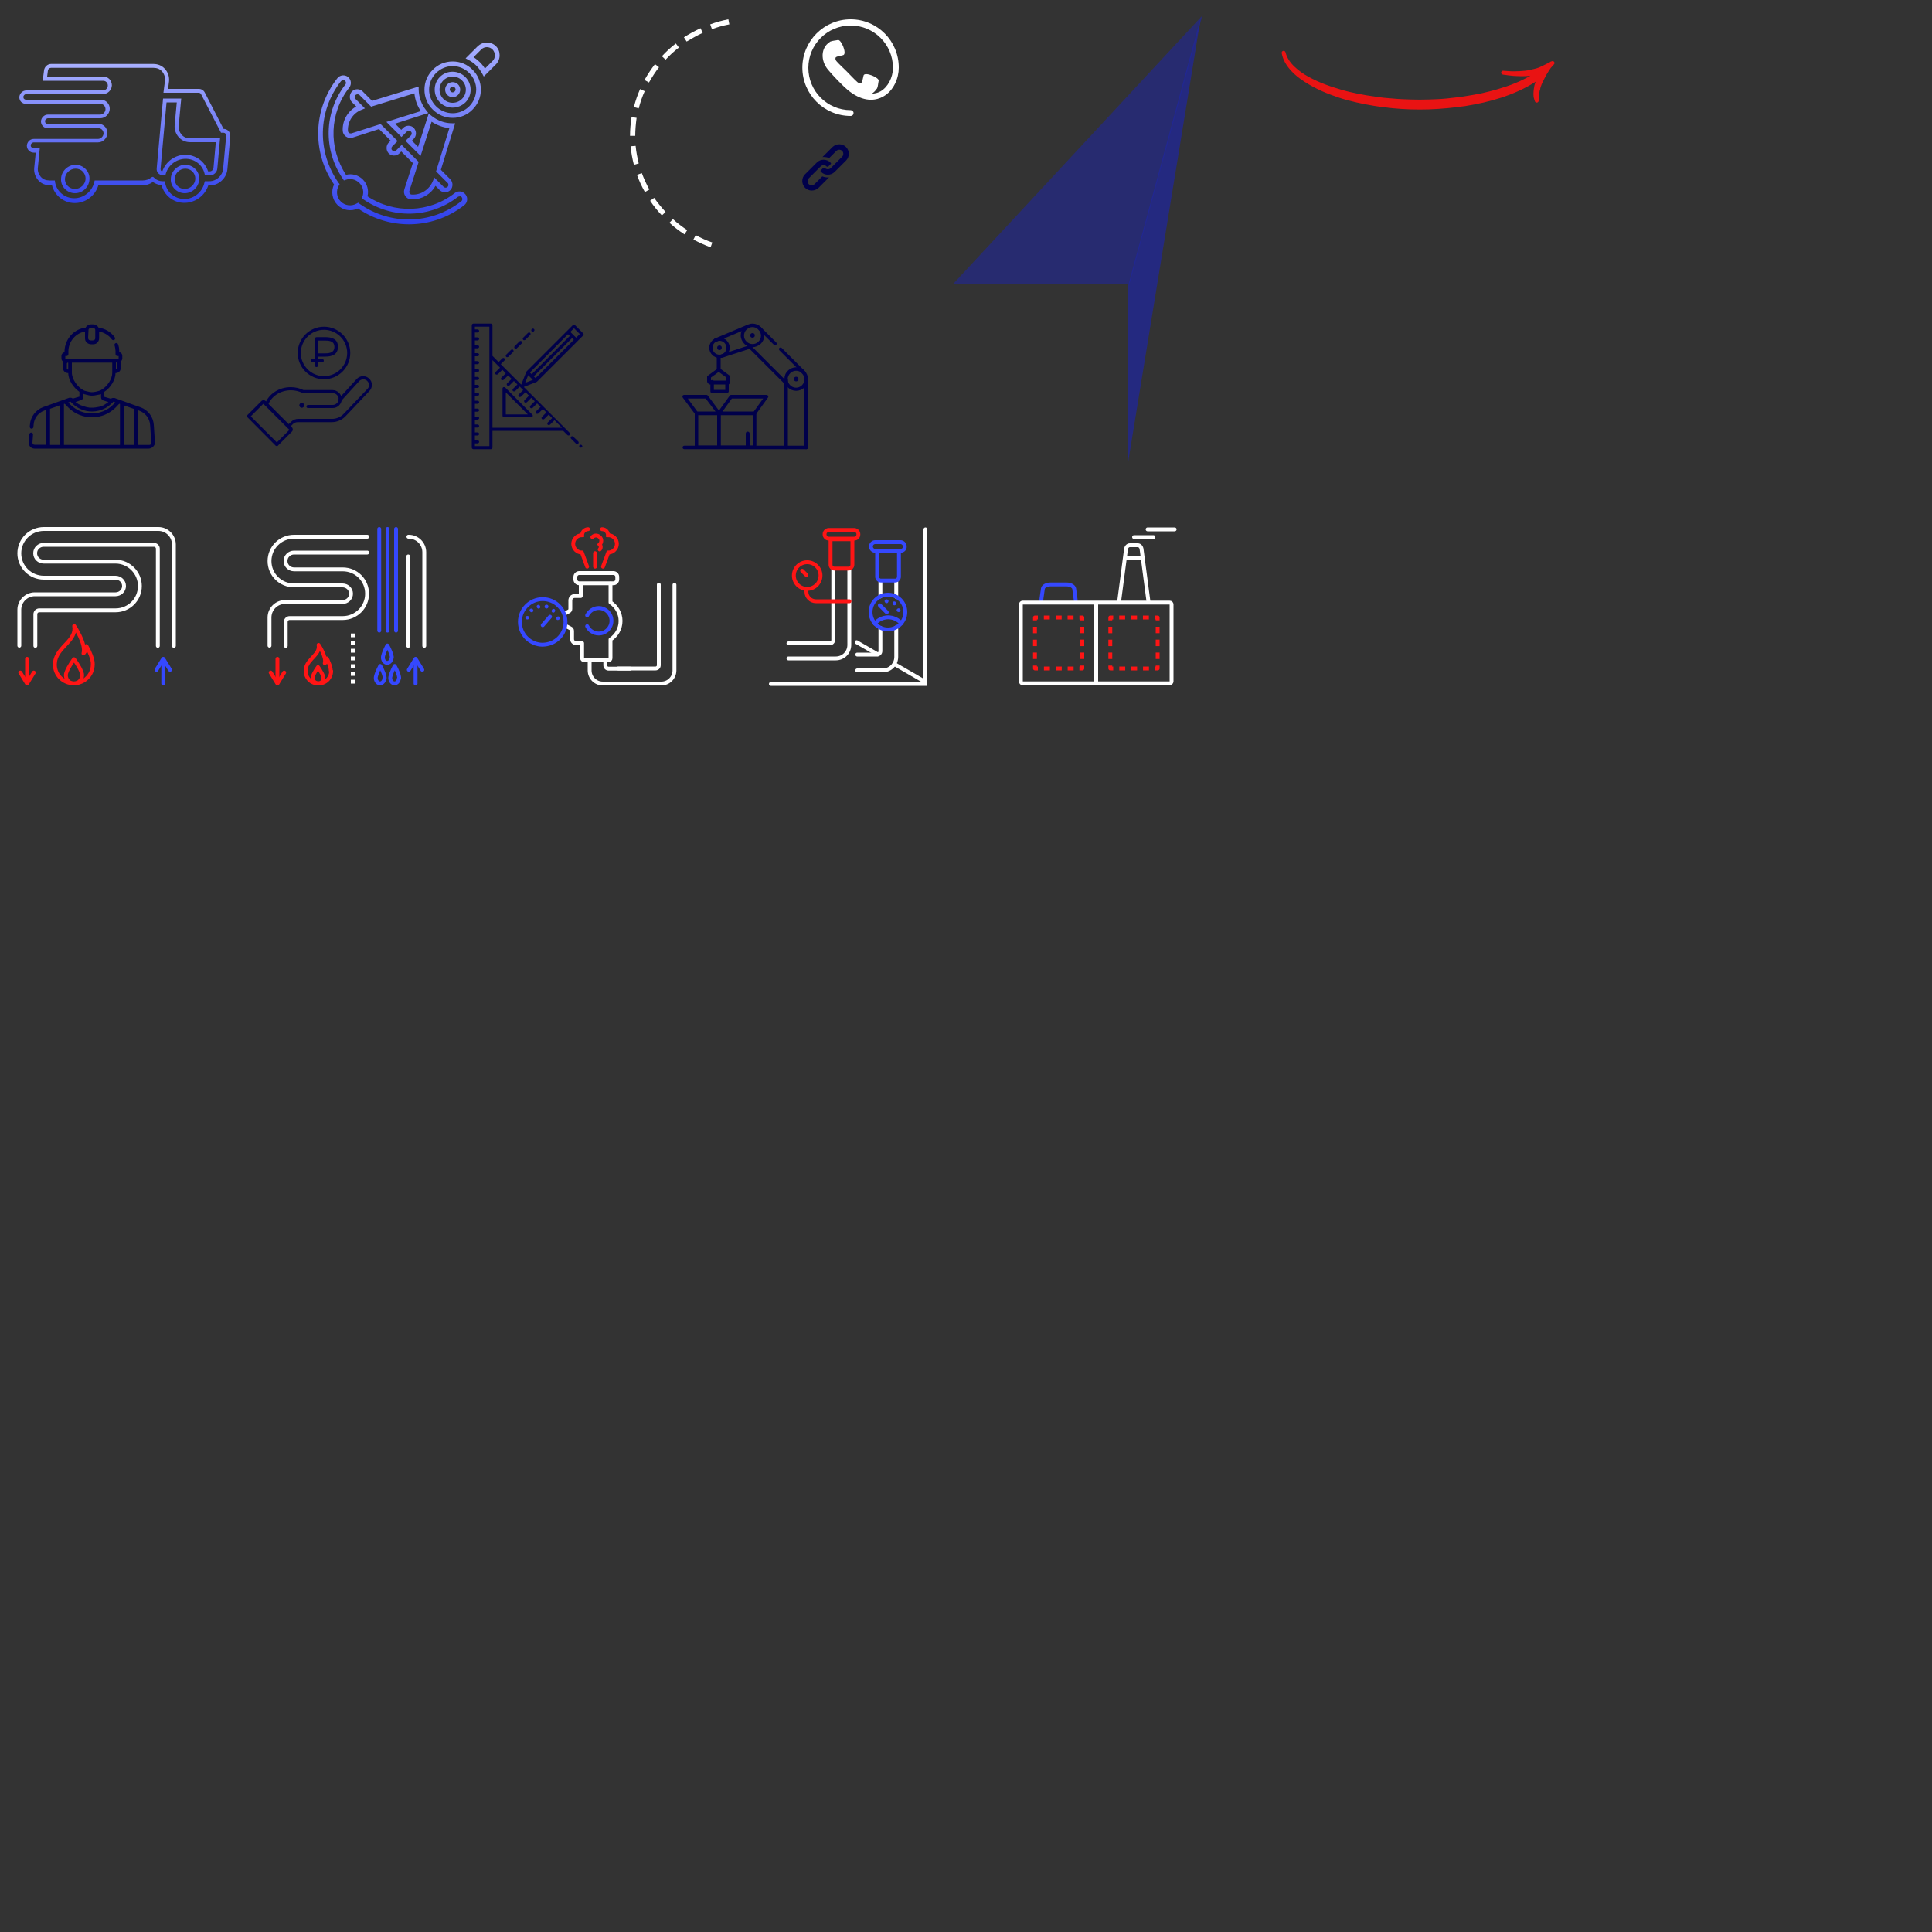 <?xml version="1.0" encoding="utf-8"?>
<!-- Generator: Adobe Illustrator 19.0.0, SVG Export Plug-In . SVG Version: 6.00 Build 0)  -->
<svg version="1.1" id="Layer_1" xmlns="http://www.w3.org/2000/svg" xmlns:xlink="http://www.w3.org/1999/xlink" x="0px" y="0px"
	 width="1000px" height="1000px" viewBox="0 0 1000 1000" style="enable-background:new 0 0 1000 1000;" xml:space="preserve">
<rect x="0" y="0" width="1000" height="1000" fill="#333333" stroke="none"/>
<style type="text/css">
	.st0{fill:url(#XMLID_63_);}
	.st1{fill:url(#XMLID_64_);}
	.st2{fill:#FFFFFF;}
	.st3{fill:#00004A;}
	.st4{opacity:0.55;fill:#1E25A2;}
	.st5{opacity:0.7;fill:#1E25A2;}
	.st6{fill:none;stroke:#FF1515;stroke-width:2;stroke-linecap:round;stroke-miterlimit:10;}
	.st7{fill:none;stroke:#FF1515;stroke-width:2;stroke-linecap:round;stroke-linejoin:round;stroke-miterlimit:10;}
	.st8{fill:none;stroke:#FFFFFF;stroke-width:2;stroke-linecap:round;stroke-linejoin:round;stroke-miterlimit:10;}
	.st9{fill:none;stroke:#3548FF;stroke-width:2;stroke-linecap:round;stroke-miterlimit:10;}
	.st10{fill:none;stroke:#3548FF;stroke-width:2;stroke-linecap:round;stroke-linejoin:round;stroke-miterlimit:10;}
	.st11{fill:none;stroke:#FFFFFF;stroke-width:2;stroke-miterlimit:10;}
	.st12{fill:none;stroke:#FF1515;stroke-width:2;stroke-linejoin:round;}
	.st13{fill:none;stroke:#FF1515;stroke-width:2;stroke-linejoin:round;stroke-dasharray:3.071,3.071;}
	.st14{fill:none;stroke:#FF1515;stroke-width:2;stroke-linejoin:round;stroke-dasharray:3.338,3.338;}
	.st15{fill:none;stroke:#FFFFFF;stroke-width:2;stroke-linecap:round;stroke-miterlimit:10;}
	.st16{fill:#3548FF;}
	.st17{fill:none;stroke:#FFFFFF;stroke-width:2;stroke-linejoin:round;stroke-miterlimit:10;stroke-dasharray:2;}
	.st18{fill:none;stroke:#3548FF;stroke-width:2;stroke-linejoin:round;stroke-miterlimit:10;}
	.st19{fill:none;}
	.st20{fill:#E91313;stroke:#E91313;stroke-width:2;stroke-linecap:round;stroke-linejoin:round;stroke-miterlimit:10;}
</style>
<g id="XMLID_1_">
	<g id="XMLID_2_">
		<g id="XMLID_3_">
			<g id="XMLID_178_">
				<linearGradient id="XMLID_63_" gradientUnits="userSpaceOnUse" x1="211.667" y1="22" x2="211.667" y2="116">
					<stop  offset="0" style="stop-color:#A9B0FF"/>
					<stop  offset="1" style="stop-color:#2F40EC"/>
				</linearGradient>
				<path id="XMLID_179_" class="st0" d="M256.7,23.9c-1.2-1.2-2.9-1.9-4.7-1.9c-1.8,0-3.4,0.7-4.7,1.9l-6.3,6.3l1.5,0.8
					c1.7,0.9,3,1.9,4.1,3c1.1,1.1,2,2.4,3,4.1l0.8,1.5l6.3-6.3c1.2-1.2,1.9-2.9,1.9-4.7S258,25.2,256.7,23.9z M255,31.5l-4,4
					c-0.8-1.3-1.6-2.3-2.6-3.3c-0.9-0.9-2-1.8-3.3-2.6l4-4c0.8-0.8,1.8-1.2,2.9-1.2c1.1,0,2.1,0.4,2.9,1.2h0
					c0.8,0.8,1.2,1.8,1.2,2.9C256.2,29.7,255.8,30.7,255,31.5z M182.2,52.9l2.2,2.2c-4.5,2.5-7.3,7.4-7,12.7
					c0.1,1.2,0.7,2.2,1.7,2.9c1,0.7,2.3,0.9,3.5,0.5l13.6-4.4l6,6l-1,1c-0.7,0.7-1.1,1.7-1.1,2.8s0.4,2,1.1,2.8c1.5,1.5,4,1.5,5.5,0
					l1-1l6,6l-4.4,13.6c-0.4,1.2-0.2,2.5,0.5,3.5c0.7,1,1.7,1.6,2.9,1.7c0.3,0,0.5,0,0.8,0c5,0,9.5-2.7,11.9-7l2.2,2.2
					c1.5,1.5,4,1.5,5.5,0c0.7-0.7,1.1-1.7,1.1-2.8c0-1-0.4-2-1.1-2.8l-4.9-4.9l7.4-24.1l-1.6,0c-3.9,0-7.6-1.4-10.7-3.9l-1.4-1.1
					l-5.5,17.2l-3.2-3.2l1-1c0.7-0.7,1.1-1.7,1.1-2.8c0-1-0.4-2-1.1-2.8c-1.5-1.5-4-1.5-5.5,0l-1,1l-3.2-3.2l17.2-5.5l-1.1-1.4
					c-2.5-3.1-3.8-6.8-3.9-10.7l0-1.6l-24.1,7.4l-4.9-4.9c-1.5-1.5-4-1.5-5.5,0C180.7,48.9,180.7,51.4,182.2,52.9z M184,49.2
					c0.6-0.5,1.5-0.6,2.1,0l6,6l22.4-6.9c0.3,3.2,1.4,6.4,3.3,9.2L200,63.1l7.8,7.8l2.8-2.8c0.6-0.5,1.5-0.6,2.1,0
					c0.3,0.3,0.4,0.6,0.4,1c0,0.4-0.2,0.8-0.4,1l-2.8,2.8l7.8,7.8l5.7-17.7c2.8,1.8,5.9,3,9.2,3.3l-6.9,22.4l6,6
					c0.3,0.3,0.4,0.6,0.4,1c0,0.4-0.2,0.8-0.4,1c-0.6,0.6-1.5,0.6-2.1,0l-4.8-4.8l-0.7,1.7c-1.8,4.5-6.2,7.4-11,7.1
					c-0.6,0-0.9-0.4-1-0.6c-0.3-0.4-0.3-0.9-0.2-1.3l4.8-15l-8.8-8.8l-2.8,2.8c-0.6,0.6-1.5,0.6-2.1,0c-0.3-0.3-0.4-0.6-0.4-1
					c0-0.4,0.2-0.8,0.4-1l2.8-2.8l-8.8-8.8l-15,4.8c-0.4,0.1-0.9,0.1-1.3-0.2c-0.2-0.1-0.6-0.5-0.6-1c-0.3-4.8,2.6-9.3,7.1-11
					l1.7-0.7l-4.8-4.8C183.4,50.6,183.4,49.7,184,49.2z M238.3,99.1c-1-0.1-2.1,0.1-2.9,0.8c-13.2,10.3-31.3,10.9-45.2,1.7
					c0.8-3.1-0.1-6.4-2.4-8.7c-2.3-2.3-5.6-3.2-8.7-2.4c-9.2-14-8.6-32.1,1.7-45.2c1.3-1.7,1-4.1-0.7-5.5c-1.7-1.3-4.2-1-5.5,0.7
					c-12.6,16.1-13.2,38.2-1.7,55c-1.7,3.5-1,7.8,1.8,10.6c2.8,2.8,7,3.5,10.6,1.8c8,5.5,17.2,8.2,26.4,8.2
					c10.1,0,20.2-3.3,28.6-9.9c1.7-1.3,2-3.8,0.7-5.5C240.3,99.8,239.4,99.3,238.3,99.1z M238.7,104.2
					c-15.5,12.1-36.7,12.5-52.7,1.2l-0.6-0.5l-0.7,0.4c-2.7,1.6-6.1,1.2-8.3-1c-2.2-2.2-2.6-5.6-1-8.3l0.4-0.7l-0.5-0.6
					c-11.3-16-10.9-37.2,1.2-52.7c0.5-0.6,1.4-0.7,2-0.3c0.6,0.5,0.8,1.4,0.3,2c-11.1,14.3-11.6,33.9-1.3,48.9l0.5,0.8l0.9-0.3
					c2.5-0.9,5.2-0.3,7.1,1.6c1.9,1.9,2.5,4.6,1.6,7.1l-0.3,0.9l0.8,0.5c15,10.3,34.6,9.8,48.9-1.3c0.3-0.2,0.7-0.3,1.1-0.3
					c0.4,0,0.7,0.2,0.9,0.5l0,0C239.5,102.8,239.4,103.7,238.7,104.2z M234.3,31.8c-3.9,0-7.6,1.5-10.3,4.3
					c-2.8,2.8-4.3,6.4-4.3,10.3c0,3.9,1.5,7.6,4.3,10.3c2.8,2.8,6.4,4.3,10.3,4.3s7.6-1.5,10.3-4.3c2.8-2.8,4.3-6.4,4.3-10.3
					c0-3.9-1.5-7.6-4.3-10.3C241.9,33.3,238.2,31.8,234.3,31.8z M242.9,55c-2.3,2.3-5.4,3.6-8.6,3.6s-6.3-1.3-8.6-3.6
					c-2.3-2.3-3.6-5.4-3.6-8.6c0-3.3,1.3-6.3,3.6-8.6c2.3-2.3,5.4-3.6,8.6-3.6s6.3,1.3,8.6,3.6c2.3,2.3,3.6,5.4,3.6,8.6
					C246.4,49.6,245.2,52.7,242.9,55z M227.7,39.8c-1.8,1.8-2.7,4.1-2.7,6.6c0,2.5,1,4.8,2.7,6.6c1.8,1.8,4.1,2.7,6.6,2.7
					c2.5,0,4.8-1,6.6-2.7c3.6-3.6,3.6-9.5,0-13.1C237.2,36.2,231.3,36.2,227.7,39.8z M239.1,51.2c-1.3,1.3-3,2-4.8,2
					c-1.8,0-3.5-0.7-4.8-2c-1.3-1.3-2-3-2-4.8c0-1.8,0.7-3.5,2-4.8c1.3-1.3,3.1-2,4.8-2c1.7,0,3.5,0.7,4.8,2
					C241.8,44.2,241.8,48.6,239.1,51.2z M234.3,42.5c-2.2,0-3.9,1.8-3.9,3.9c0,2.2,1.8,3.9,3.9,3.9c2.2,0,3.9-1.8,3.9-3.9
					C238.2,44.2,236.4,42.5,234.3,42.5z M234.3,47.8c-0.8,0-1.5-0.7-1.5-1.5c0-0.8,0.7-1.5,1.5-1.5s1.5,0.7,1.5,1.5
					C235.7,47.2,235.1,47.8,234.3,47.8z"/>
			</g>
		</g>
	</g>
	<g id="XMLID_6_">
		<linearGradient id="XMLID_64_" gradientUnits="userSpaceOnUse" x1="64.573" y1="32.973" x2="64.573" y2="105.027">
			<stop  offset="0" style="stop-color:#A9B0FF"/>
			<stop  offset="1" style="stop-color:#2F40EC"/>
		</linearGradient>
		<path id="XMLID_28_" class="st1" d="M95.4,105c-5.6,0-10.4-3.8-11.8-9.2c-1.7-0.1-3.2-0.7-4.5-1.6c-1.5,1.1-3.3,1.7-5.2,1.7H50.9
			c-1.6,5.4-6.6,9.2-12.2,9.2c-5.6,0-10.4-3.8-11.8-9.2h-1.1c-2.4,0-4.5-0.9-6-2.6c-1.5-1.7-2.3-3.9-2.1-6.3l0.8-8h-1.1
			c-1,0-1.8-0.4-2.5-1.1c-0.7-0.7-1-1.6-1-2.5c0.1-2,1.7-3.5,3.6-3.5l33.2,0c1.5,0,2.8-1.3,2.9-2.8c0-1.3-0.9-2.5-2.2-2.7H24.7
			c-1,0-1.8-0.4-2.5-1.1s-1-1.6-1-2.5c0.1-1.9,1.7-3.5,3.6-3.5h27c1.5,0,2.8-1.3,2.8-2.8c0-1.3-0.9-2.5-2.2-2.7H13.5
			c-0.9,0-1.8-0.4-2.5-1c-0.7-0.7-1-1.6-1-2.5c0.1-1.9,1.7-3.5,3.6-3.5h28.3l0,0h11.3c1.4,0,2.6-1.1,2.6-2.5c0-0.7-0.2-1.3-0.7-1.8
			c-0.5-0.5-1.1-0.7-1.7-0.7H22.1l0.7-5.4c0.2-1.8,1.8-3.3,3.6-3.3h53c2.4,0,4.5,0.9,6,2.6c1.5,1.7,2.3,3.9,2.1,6.3l-0.5,4l15.9,0
			c1.3,0,2.5,0.7,3.1,1.9l9.7,18.8c1.9,0,3.5,1.5,3.5,3.4l0,0.4l-1.5,17.1c-0.4,4.6-4.5,8.4-9.1,8.4h-0.8
			C106.1,101.2,101.1,105,95.4,105z M79.2,91.5l0.7,0.6c1.1,1.1,2.6,1.7,4.2,1.7h1.3l0.1,0.9c0.8,4.8,5,8.3,9.9,8.3
			c4.9,0,9.3-3.5,10.4-8.4l0.2-0.8h2.4c3.6,0,6.8-2.9,7.1-6.5l1.6-17.2l0,0c0-0.8-0.7-1.4-1.4-1.4h-1.3l-10.3-19.9
			c-0.2-0.5-0.7-0.8-1.3-0.8l-18.2,0l0.8-6.3c0.2-1.7-0.4-3.4-1.5-4.7c-1.1-1.3-2.7-1.9-4.5-1.9h-53c-0.8,0-1.5,0.6-1.6,1.4
			l-0.4,3.1h29c1.2,0,2.4,0.5,3.2,1.3c0.8,0.9,1.3,2,1.3,3.3c-0.1,2.5-2.2,4.5-4.7,4.5h-8.6l0,0H13.6c-0.8,0-1.5,0.7-1.5,1.5
			c0,0.4,0.1,0.8,0.4,1c0.3,0.3,0.6,0.4,1,0.4l39.3,0c2.3,0.4,4.1,2.4,4,4.8c-0.1,2.6-2.3,4.8-4.9,4.8h-27c-0.8,0-1.6,0.7-1.6,1.5
			c0,0.4,0.1,0.8,0.4,1c0.3,0.3,0.6,0.4,1,0.4l26.8,0c2.4,0.3,4.1,2.4,4.1,4.8c-0.1,2.6-2.3,4.8-4.9,4.8l-33.2,0
			c-0.8,0-1.6,0.7-1.6,1.5c0,0.4,0.1,0.8,0.4,1c0.3,0.3,0.6,0.4,1,0.4h3.3l-1,10.2c-0.2,1.8,0.4,3.4,1.5,4.7
			c1.1,1.3,2.7,1.9,4.5,1.9h2.8l0.1,0.9c0.8,4.8,5,8.3,9.9,8.3c4.9,0,9.3-3.5,10.4-8.4l0.2-0.8H74c1.6,0,3.2-0.6,4.5-1.7L79.2,91.5z
			 M95.6,100c-2,0-3.8-0.8-5.2-2.2c-1.4-1.4-2.1-3.3-2-5.2c0.1-4,3.5-7.3,7.5-7.3c2,0,3.8,0.8,5.2,2.2s2.1,3.3,2,5.2
			C103,96.7,99.6,100,95.6,100z M95.9,87.3c-2.9,0-5.4,2.4-5.5,5.3c0,1.4,0.5,2.7,1.5,3.7c1,1,2.3,1.5,3.7,1.5
			c2.9,0,5.4-2.4,5.5-5.3c0-1.4-0.5-2.7-1.5-3.7C98.6,87.8,97.3,87.3,95.9,87.3z M38.8,100c-2,0-3.8-0.8-5.2-2.2s-2.1-3.3-2-5.2
			c0.1-4,3.5-7.3,7.5-7.3c2,0,3.8,0.8,5.2,2.2s2.1,3.3,2,5.2C46.2,96.7,42.9,100,38.8,100z M39.1,87.3c-2.9,0-5.4,2.4-5.5,5.3
			c0,1.4,0.5,2.7,1.5,3.7c1,1,2.3,1.5,3.7,1.5c2.9,0,5.4-2.4,5.5-5.3c0-1.4-0.5-2.7-1.5-3.7C41.9,87.8,40.5,87.3,39.1,87.3z
			 M108.6,90.8h-2.5l-0.2-0.8c-1-4.6-5.1-7.8-9.8-7.8c-4.8,0-9,3.2-10.3,7.8l-0.2,0.7h-1.3c-0.9,0-1.8-0.4-2.4-1
			c-0.6-0.7-0.9-1.5-0.8-2.5L84.4,51l9.4,0l-1.3,14c-0.2,1.8,0.4,3.4,1.5,4.7c1.1,1.3,2.7,1.9,4.5,1.9h15.4l-1.4,15.5
			C112.4,89.2,110.6,90.8,108.6,90.8z M107.7,88.7h0.9c0.9,0,1.8-0.8,1.9-1.8l1.2-13.3H98.5c-2.4,0-4.5-0.9-6-2.6
			c-1.5-1.7-2.3-3.9-2.1-6.3L91.5,53l-5.3,0l-3.1,34.5c0,0.4,0.1,0.7,0.3,0.9c0.2,0.2,0.4,0.3,0.6,0.3c1.8-5.1,6.6-8.6,12-8.6
			C101.5,80.2,106.1,83.7,107.7,88.7z"/>
	</g>
	<g id="XMLID_26_">
		<path id="XMLID_37_" class="st2" d="M328.8,70.3c0-3.1,0.3-6.2,0.7-9.3l-2.6-0.4c-0.5,3.2-0.8,6.4-0.8,9.7l0.8,0L328.8,70.3z"/>
		<path id="XMLID_38_" class="st2" d="M333.7,47.2l-2.4-1.1c-1.3,3-2.4,6.1-3.2,9.3l2.5,0.7C331.4,53,332.4,50,333.7,47.2z"/>
		<path id="XMLID_47_" class="st2" d="M341.1,34.8l-2.1-1.6c-2,2.6-3.8,5.3-5.4,8.2l2.3,1.3C337.5,39.9,339.2,37.2,341.1,34.8z"/>
		<path id="XMLID_48_" class="st2" d="M363.7,17l-1.1-2.4c-3,1.4-5.8,2.9-8.6,4.7l1.4,2.2C358.1,19.9,360.9,18.3,363.7,17z"/>
		<path id="XMLID_70_" class="st2" d="M377.5,12.6L377,10c-3.2,0.6-6.4,1.5-9.4,2.6l0.9,2.5C371.4,14,374.4,13.2,377.5,12.6z"/>
		<path id="XMLID_71_" class="st2" d="M349.8,22.5c-2.6,2-5,4.2-7.2,6.6l1.9,1.8c2.1-2.3,4.4-4.4,6.9-6.3L349.8,22.5z"/>
		<path id="XMLID_72_" class="st2" d="M360.1,121.7l-1.2,2.3c2.9,1.5,5.9,2.9,8.9,4l0.9-2.5C365.7,124.5,362.8,123.2,360.1,121.7z"
			/>
		<path id="XMLID_73_" class="st2" d="M329,75.5l-2.6,0.2c0.3,3.3,0.9,6.5,1.7,9.6l2.5-0.7C329.9,81.7,329.3,78.6,329,75.5z"/>
		<path id="XMLID_74_" class="st2" d="M346.5,115.3c2.4,2.2,5,4.2,7.8,6l1.4-2.2c-2.6-1.7-5.1-3.6-7.4-5.7L346.5,115.3z"/>
		<path id="XMLID_75_" class="st2" d="M329.7,90.5c1.1,3.1,2.5,6.1,4.1,8.9l2.3-1.3c-1.5-2.7-2.8-5.6-3.9-8.5L329.7,90.5z"/>
		<path id="XMLID_76_" class="st2" d="M336.5,103.9c1.8,2.7,3.9,5.3,6.1,7.6l1.9-1.8c-2.1-2.3-4.1-4.7-5.9-7.3L336.5,103.9z"/>
	</g>
	<g id="XMLID_5_">
		<path id="XMLID_25_" class="st2" d="M440.3,10c-13.8,0-25,11.2-25,25c0,13.8,11.2,25,25,25c0.9,0,1.5-0.7,1.5-1.5
			c0-0.9-0.7-1.5-1.5-1.5c-12.1,0-21.9-9.8-21.9-21.9c0-12.1,9.8-21.9,21.9-21.9s21.9,9.8,21.9,21.9c0,5-2.7,10.1-6.5,12.2
			c-1.4,0.8-2.9,1.1-4.5,1.2c1-0.6,1.8-1.4,2.4-2.3c0.1-0.2,0.3-0.3,0.4-0.5c0.5-1.2,0.5-2.6,0.8-3.9c0.4-1.6-7.1-4.8-7.8-2.8
			c-0.2,0.8-0.6,3.1-1.1,3.8c-0.4,0.6-1.5,0.3-2.1-0.3c-1.7-1.5-3.6-3.6-5.3-5.3l0,0c0,0-0.1-0.1-0.1-0.1c0,0-0.1-0.1-0.1-0.1l0,0
			c-1.7-1.7-3.8-3.6-5.3-5.3c-0.6-0.6-0.8-1.7-0.3-2.1c0.6-0.5,3-0.8,3.8-1.1c2-0.7-1.1-8.2-2.8-7.8c-1.3,0.3-2.6,0.3-3.9,0.8
			c-0.2,0.1-0.4,0.2-0.5,0.4c-4.3,2.7-4.8,9.3-0.7,14.2c1.6,1.9,3.3,3.7,5,5.5l0,0c0,0,0.1,0.1,0.1,0.1c0,0,0.1,0.1,0.1,0.1l0,0
			c1.8,1.7,3.9,4.2,7.3,6.5c7.2,4.8,12.7,3.5,16,1.7c5.6-3.1,8.1-9.7,8.1-14.9C465.3,21.2,454.1,10,440.3,10z"/>
	</g>
	<g id="XMLID_27_">
		<path id="XMLID_39_" class="st3" d="M416.7,97.2c1.9,1.9,5,1.9,7,0l5.4-5.4c-1.9,0.2-3.1-0.4-3.5-0.5l-4,4c-0.8,0.8-2.2,0.8-3,0
			c-0.8-0.8-0.8-2.2,0-3c0.2-0.2,6.4-6.4,6.2-6.2c0.8-0.8,2.2-0.8,3,0c0.1,0.1,0.1,0.1,0.2,0.2c0.3,0,0.6,0,0.8-0.2l1.4-1.4
			c-0.1-0.2-0.3-0.4-0.4-0.6c-1.9-1.9-5.1-1.9-7,0l-6.2,6.2C414.8,92.1,414.8,95.3,416.7,97.2z"/>
		<path id="XMLID_40_" class="st3" d="M437.9,76.1c-1.9-1.9-5-1.9-7,0l-5.2,5.2c1.9-0.2,3.1,0.4,3.5,0.5l3.7-3.7
			c0.8-0.8,2.2-0.8,3,0s0.8,2.2,0,3l-4.8,4.8l-1.1,1.1c-0.8,0.8-2.2,0.8-3,0c-0.1-0.1-0.1-0.1-0.2-0.2c-0.3,0-0.6,0-0.8,0.2
			l-1.4,1.4c0.1,0.2,0.3,0.4,0.4,0.6c1.9,1.9,5.1,1.9,7,0l6-6C439.8,81.1,439.8,78,437.9,76.1z"/>
	</g>
	<g id="XMLID_42_">
		<g id="XMLID_920_">
			<g id="XMLID_921_">
				<path id="XMLID_922_" class="st3" d="M80.2,229l-0.6-9.1c-0.3-4.2-3-7.7-6.9-9.1l-2-0.7l-0.6-0.2L59.3,206c0,0-0.1,0-0.1,0
					c0,0,0,0-0.1,0c0,0,0,0-0.1,0c0,0,0,0-0.1,0c0,0,0,0-0.1,0c0,0-0.1,0-0.1,0c0,0,0,0,0,0c0,0,0,0-0.1,0c-0.1,0-0.2,0-0.3,0
					c0,0,0,0,0,0c-0.3,0-0.5,0.1-0.7,0.3c0,0,0,0-0.1,0c0,0,0,0,0,0c0,0-0.1,0.1-0.1,0.1l-3.4-1l0-2.6c3.2-2.1,5.7-6,5.8-9.7h0.1
					c1.4,0,2.6-1.1,2.6-2.6v-2.4c0-0.3-0.1-0.6-0.2-0.9c0.6-0.3,1-1,1-1.7v-1.3c0-1-0.7-1.8-1.6-1.9v-0.4c0-0.1,0-0.2,0-0.3
					c0-1.2-0.2-2.3-0.6-3.4c-0.2-0.5-0.7-0.8-1.2-0.6c-0.5,0.2-0.8,0.7-0.6,1.2c0.3,0.9,0.4,1.9,0.5,2.9c0,0.1,0,0.2,0,0.3v1.3
					c0,0.5,0.4,1,1,1h0.6c0,0,0,0,0,0.1v1.3c0,0,0,0.1,0,0.1H33.8c0,0,0,0,0-0.1v-1.3c0,0,0-0.1,0-0.1h0.6c0.5,0,1-0.4,1-1v-1.3
					c0-0.1,0-0.2,0-0.3c0.1-5,3.8-9.3,8.6-10.1v3.5v0c0,0.9,0.3,1.7,0.9,2.2c0,0,0,0,0,0c0,0,0,0,0,0c0.6,0.6,1.4,0.9,2.2,0.9h0h1.1
					h0c0.9,0,1.7-0.3,2.2-0.9c0,0,0,0,0,0c0,0,0,0,0,0c0.6-0.6,0.9-1.4,0.9-2.2v0v-3.5c2.6,0.5,5,1.9,6.6,4.1
					c0.3,0.4,0.9,0.5,1.3,0.2c0.4-0.3,0.5-0.9,0.2-1.3c-2-2.8-5.1-4.6-8.4-5c-0.5-1-1.6-1.7-2.8-1.7h-1.1c-1.2,0-2.3,0.7-2.8,1.7
					c-2.8,0.3-5.4,1.6-7.4,3.7c-2.1,2.2-3.4,5.2-3.5,8.3c0,0.1,0,0.2,0,0.3v0.4c-0.9,0.2-1.6,1-1.6,1.9v1.3c0,0.8,0.4,1.4,1,1.7
					c-0.1,0.3-0.2,0.6-0.2,0.9v2.4c0,1.4,1.1,2.6,2.6,2.6h0.1c0.1,3.6,2.6,7.5,5.8,9.7l0,2.5l-3.4,1c0,0-0.1-0.1-0.1-0.1
					c0,0,0,0,0,0c0,0,0,0-0.1,0c-0.2-0.2-0.5-0.3-0.7-0.3c0,0,0,0,0,0c-0.1,0-0.2,0-0.3,0c0,0-0.1,0-0.1,0c0,0,0,0,0,0
					c0,0-0.1,0-0.1,0c0,0,0,0-0.1,0c0,0,0,0-0.1,0c0,0,0,0-0.1,0c0,0,0,0-0.1,0c0,0-0.1,0-0.1,0l-9.2,3.3l-2.2,0.8h0l-2,0.7
					c-3.9,1.4-6.6,5-6.9,9.1l-0.1,1.1c0,0.5,0.4,1,0.9,1c0.5,0,1-0.4,1-0.9l0.1-1.1c0.2-3.4,2.4-6.3,5.6-7.4l0.7-0.3v18h-5.8
					c-0.3,0-0.6-0.1-0.8-0.3c-0.2-0.2-0.3-0.5-0.3-0.8l0.3-4.2c0-0.5-0.4-1-0.9-1c-0.5,0-1,0.4-1,0.9l-0.3,4.2
					c-0.1,0.8,0.2,1.6,0.8,2.3c0.6,0.6,1.4,0.9,2.2,0.9h6.8h7.2h31h7.2h6.8c0.8,0,1.6-0.3,2.2-0.9C79.9,230.7,80.2,229.8,80.2,229z
					 M60,187.6L60,187.6c0.4,0,0.7,0.3,0.7,0.6v2.4c0,0.4-0.3,0.6-0.6,0.6H60V187.6z M45.8,171c0-0.1,0-0.2,0-0.3c0,0,0,0,0,0
					c0.1-0.5,0.6-1,1.2-1h1.1c0.6,0,1.1,0.4,1.2,1c0,0,0,0,0,0c0,0.1,0,0.2,0,0.3v4c0,0.4-0.1,0.7-0.4,0.9c0,0,0,0,0,0c0,0,0,0,0,0
					c-0.2,0.2-0.5,0.3-0.9,0.3h-1.1c-0.3,0-0.6-0.1-0.9-0.3c0,0,0,0,0,0l0,0c-0.2-0.2-0.4-0.6-0.4-0.9L45.8,171L45.8,171z
					 M35.3,191.3L35.3,191.3c-0.4,0-0.7-0.3-0.7-0.6v-2.4c0-0.4,0.3-0.6,0.6-0.6h0.1V191.3z M31.2,230.3h-5.3v-18.7l3.4-1.2l1.9-0.7
					L31.2,230.3z M37.2,192.9v-0.6v-4.6h20.9v4.6l0,0v0.6c0,3.3-2.6,7.2-5.7,8.9c0,0,0,0,0,0c-0.1,0.1-0.2,0.1-0.3,0.2
					c0,0,0,0-0.1,0c-0.2,0.1-0.4,0.2-0.7,0.3c0,0-0.1,0-0.1,0c-0.1,0-0.2,0.1-0.2,0.1c0,0-0.1,0-0.1,0c-0.1,0-0.2,0.1-0.3,0.1
					l-0.1,0c-0.2,0.1-0.4,0.1-0.7,0.2c-0.9,0.2-1.6,0.3-2.2,0.3c-0.8,0-1.7-0.2-2.9-0.5c-0.1,0-0.2-0.1-0.3-0.1c0,0-0.1,0-0.1,0
					c-0.1,0-0.2-0.1-0.3-0.1c0,0,0,0-0.1,0c-0.2-0.1-0.4-0.2-0.7-0.3c0,0,0,0,0,0C40,200.3,37.2,196.2,37.2,192.9z M41.9,207.1
					c0.7-0.2,1.2-0.8,1.2-1.6l0-1.7c0.1,0,0.1,0.1,0.2,0.1c0.1,0,0.1,0,0.2,0.1c0.1,0,0.2,0.1,0.3,0.1c0,0,0.1,0,0.1,0
					c0.1,0,0.3,0.1,0.4,0.1c0.3,0.1,0.6,0.2,0.9,0.2c0.1,0,0.2,0,0.2,0.1c0,0,0,0,0,0c0.8,0.2,1.5,0.3,2.2,0.3c0,0,0,0,0,0h0
					c0.8,0,1.5-0.1,2.4-0.3c0.3-0.1,0.6-0.1,1-0.2l0.1,0c0.1,0,0.3-0.1,0.4-0.1c0,0,0.1,0,0.1,0c0.1,0,0.2-0.1,0.3-0.1
					c0,0,0.1,0,0.1,0c0.1,0,0.2-0.1,0.3-0.1l0,1.7c0,0.7,0.5,1.4,1.2,1.6l2.6,0.8c0,0,0,0,0,0c-0.1,0.1-0.3,0.2-0.4,0.3
					c0,0,0,0-0.1,0.1c-0.1,0.1-0.3,0.2-0.4,0.3c0,0,0,0-0.1,0c-0.1,0.1-0.3,0.2-0.4,0.3c0,0,0,0-0.1,0c-0.1,0.1-0.3,0.2-0.4,0.3
					c0,0,0,0,0,0c-0.1,0.1-0.3,0.2-0.4,0.3c0,0,0,0-0.1,0c-0.1,0.1-0.3,0.2-0.4,0.2c0,0-0.1,0-0.1,0c-0.1,0.1-0.3,0.1-0.4,0.2
					c0,0-0.1,0-0.1,0c-0.1,0.1-0.3,0.1-0.4,0.2c0,0-0.1,0-0.1,0c-0.2,0.1-0.3,0.1-0.5,0.2c0,0-0.1,0-0.1,0c-0.2,0-0.3,0.1-0.5,0.1
					c0,0,0,0,0,0c-0.2,0-0.3,0.1-0.5,0.1c0,0-0.1,0-0.1,0c-0.2,0-0.3,0.1-0.5,0.1c0,0-0.1,0-0.1,0c-0.2,0-0.3,0.1-0.5,0.1
					c0,0-0.1,0-0.1,0c-0.2,0-0.3,0-0.5,0.1c0,0-0.1,0-0.1,0c-0.2,0-0.3,0-0.5,0c0,0,0,0-0.1,0c-0.2,0-0.4,0-0.5,0c0,0,0,0,0,0
					c-0.2,0-0.4,0-0.5,0c0,0,0,0-0.1,0c-0.2,0-0.3,0-0.5,0c0,0,0,0-0.1,0c-0.2,0-0.3,0-0.5-0.1c0,0,0,0-0.1,0c-0.2,0-0.3,0-0.5-0.1
					c0,0,0,0-0.1,0c-0.2,0-0.3-0.1-0.5-0.1c0,0,0,0,0,0c-0.4-0.1-0.7-0.2-1-0.3c0,0,0,0,0,0c-0.2-0.1-0.3-0.1-0.5-0.2c0,0,0,0-0.1,0
					c-0.2-0.1-0.3-0.1-0.5-0.2c0,0,0,0-0.1,0c-0.2-0.1-0.3-0.1-0.5-0.2c0,0,0,0-0.1,0c-0.2-0.1-0.3-0.2-0.5-0.2c0,0,0,0,0,0
					c-0.3-0.2-0.6-0.4-0.9-0.5c0,0,0,0,0,0c-0.1-0.1-0.3-0.2-0.4-0.3c0,0,0,0-0.1,0c-0.1-0.1-0.3-0.2-0.4-0.3c0,0,0,0-0.1-0.1
					c-0.1-0.1-0.3-0.2-0.4-0.3c0,0,0,0,0,0L41.9,207.1z M36.5,207.9l0.8,0.8c2.7,2.7,6.4,4.3,10.3,4.3c0,0,0,0,0,0h0
					c2.4,0,4.7-0.6,6.8-1.7c1.2-0.6,2.2-1.4,3.2-2.3c0,0,0,0,0,0c0.1-0.1,0.1-0.1,0.2-0.2c0,0,0.1-0.1,0.1-0.1l0,0l0.8-0.8l0.7,0.3
					l0.3,0.1l-1.2,1.2c-2.9,2.9-6.8,4.5-11,4.5s-8-1.6-11-4.5l-1.2-1.2L36.5,207.9z M62.2,230.3H33.1v-21.2l0.4-0.1l1.8,1.9
					c0,0,0,0,0,0c3.3,3.3,7.7,5.1,12.3,5.1s9-1.8,12.3-5.1c0,0,0,0,0,0l1.8-1.9l0.4,0.1V230.3z M69.4,230.3h-5.3v-20.5l1.9,0.7
					l3.4,1.2V230.3z M78,230c-0.2,0.2-0.5,0.3-0.8,0.3h-5.8v-18l0.7,0.3c3.2,1.1,5.4,4.1,5.6,7.4l0.6,9.1
					C78.3,229.4,78.2,229.7,78,230z"/>
			</g>
		</g>
		<g id="XMLID_891_">
			<path id="XMLID_906_" class="st3" d="M261.5,200.6c-0.2-0.2-0.6-0.3-0.9-0.2c-0.3,0.1-0.5,0.4-0.5,0.7v14.1
				c0,0.4,0.4,0.8,0.8,0.8h14.1c0.3,0,0.6-0.2,0.7-0.5c0.1-0.3,0.1-0.6-0.2-0.9L261.5,200.6z M261.8,214.5v-11.4l11.4,11.4H261.8z"
				/>
			<path id="XMLID_898_" class="st3" d="M301.7,172.4l-4.1-4.1c-0.3-0.3-0.8-0.3-1.1,0l-23.9,23.9c-0.1,0.1-0.1,0.2-0.2,0.3
				l-2.6,6.6l-10.6-10.6l1.9-1.9c0.3-0.3,0.3-0.8,0-1.1c-0.3-0.3-0.8-0.3-1.1,0l-1.9,1.9l-3.2-3.2v-15.9c0-0.4-0.4-0.8-0.8-0.8H245
				c-0.4,0-0.8,0.4-0.8,0.8v63.4c0,0.4,0.4,0.8,0.8,0.8h9.1c0.4,0,0.8-0.4,0.8-0.8V223h36.6l2.2,2.2c0.2,0.2,0.4,0.2,0.6,0.2
				s0.4-0.1,0.6-0.2c0.3-0.3,0.3-0.8,0-1.1l-23.8-23.8l6.6-2.6c0.1,0,0.2-0.1,0.3-0.2l23.9-23.9c0.1-0.1,0.2-0.4,0.2-0.6
				C302,172.8,301.9,172.6,301.7,172.4z M253.3,230.9h-7.5v-1.4h1.4c0.4,0,0.8-0.4,0.8-0.8c0-0.4-0.4-0.8-0.8-0.8h-1.4v-2.5h1.4
				c0.4,0,0.8-0.4,0.8-0.8c0-0.4-0.4-0.8-0.8-0.8h-1.4v-2.5h1.4c0.4,0,0.8-0.4,0.8-0.8s-0.4-0.8-0.8-0.8h-1.4v-2.5h1.4
				c0.4,0,0.8-0.4,0.8-0.8s-0.4-0.8-0.8-0.8h-1.4v-2.5h1.4c0.4,0,0.8-0.4,0.8-0.8s-0.4-0.8-0.8-0.8h-1.4V209h1.4
				c0.4,0,0.8-0.4,0.8-0.8s-0.4-0.8-0.8-0.8h-1.4v-2.5h1.4c0.4,0,0.8-0.4,0.8-0.8c0-0.4-0.4-0.8-0.8-0.8h-1.4v-2.5h1.4
				c0.4,0,0.8-0.4,0.8-0.8s-0.4-0.8-0.8-0.8h-1.4v-2.5h1.4c0.4,0,0.8-0.4,0.8-0.8c0-0.4-0.4-0.8-0.8-0.8h-1.4v-2.5h1.4
				c0.4,0,0.8-0.4,0.8-0.8s-0.4-0.8-0.8-0.8h-1.4v-2.5h1.4c0.4,0,0.8-0.4,0.8-0.8c0-0.4-0.4-0.8-0.8-0.8h-1.4v-2.5h1.4
				c0.4,0,0.8-0.4,0.8-0.8c0-0.4-0.4-0.8-0.8-0.8h-1.4v-2.5h1.4c0.4,0,0.8-0.4,0.8-0.8s-0.4-0.8-0.8-0.8h-1.4v-2.5h1.4
				c0.4,0,0.8-0.4,0.8-0.8c0-0.4-0.4-0.8-0.8-0.8h-1.4v-2.5h1.4c0.4,0,0.8-0.4,0.8-0.8c0-0.4-0.4-0.8-0.8-0.8h-1.4v-1.4h7.5
				L253.3,230.9L253.3,230.9z M254.9,221.4v-35l3.9,3.9l-2.3,2.3c-0.3,0.3-0.3,0.8,0,1.1c0.2,0.2,0.4,0.2,0.6,0.2s0.4-0.1,0.6-0.2
				l2.3-2.3l1.8,1.8l-2.3,2.3c-0.3,0.3-0.3,0.8,0,1.1c0.2,0.2,0.4,0.2,0.6,0.2s0.4-0.1,0.6-0.2l2.3-2.3l1.8,1.8l-2.3,2.3
				c-0.3,0.3-0.3,0.8,0,1.1c0.2,0.2,0.4,0.2,0.6,0.2s0.4-0.1,0.6-0.2l2.3-2.3l1.8,1.8l-2.3,2.3c-0.3,0.3-0.3,0.8,0,1.1
				c0.2,0.2,0.4,0.2,0.6,0.2s0.4-0.1,0.6-0.2l2.3-2.3l1.8,1.8l-2.3,2.3c-0.3,0.3-0.3,0.8,0,1.1c0.2,0.2,0.4,0.2,0.6,0.2
				s0.4-0.1,0.6-0.2l2.3-2.3l1.8,1.8l-2.3,2.3c-0.3,0.3-0.3,0.8,0,1.1c0.2,0.2,0.4,0.2,0.6,0.2s0.4-0.1,0.6-0.2l2.3-2.3l1.8,1.8
				l-2.3,2.3c-0.3,0.3-0.3,0.8,0,1.1c0.2,0.2,0.4,0.2,0.6,0.2s0.4-0.1,0.6-0.2l2.3-2.3l1.8,1.8l-2.3,2.3c-0.3,0.3-0.3,0.8,0,1.1
				c0.2,0.2,0.4,0.2,0.6,0.2c0.2,0,0.4-0.1,0.6-0.2l2.3-2.3l1.8,1.8l-2.3,2.3c-0.3,0.3-0.3,0.8,0,1.1c0.2,0.2,0.4,0.2,0.6,0.2
				s0.4-0.1,0.6-0.2l2.3-2.3l1.8,1.8l-2.3,2.3c-0.3,0.3-0.3,0.8,0,1.1c0.2,0.2,0.4,0.2,0.6,0.2s0.4-0.1,0.6-0.2l2.3-2.3l3.9,3.9
				L254.9,221.4L254.9,221.4z M276.3,194.8l19.8-19.8l0.9,0.9l-19.8,19.8L276.3,194.8z M275.2,193.7l-0.9-0.9L294,173l0.9,0.9
				L275.2,193.7z M273.4,194.2l2.4,2.4l-4,1.6L273.4,194.2z M298.2,174.8l-3-3l1.9-1.9l3,3L298.2,174.8z"/>
			<path id="XMLID_897_" class="st3" d="M296.7,226c-0.3-0.3-0.8-0.3-1.1,0c-0.3,0.3-0.3,0.8,0,1.1l2.5,2.5c0.2,0.2,0.4,0.2,0.6,0.2
				c0.2,0,0.4-0.1,0.6-0.2c0.3-0.3,0.3-0.8,0-1.1L296.7,226z"/>
			<path id="XMLID_896_" class="st3" d="M301.1,230.4c-0.3-0.3-0.8-0.3-1.1,0c-0.3,0.3-0.3,0.8,0,1.1l0.1,0c0.2,0.2,0.4,0.2,0.6,0.2
				c0.2,0,0.4-0.1,0.6-0.2C301.5,231.3,301.5,230.8,301.1,230.4L301.1,230.4z"/>
			<path id="XMLID_895_" class="st3" d="M275.7,171.7c0.2,0,0.4-0.1,0.6-0.2l0.1-0.1c0.3-0.3,0.3-0.8,0-1.1c-0.3-0.3-0.8-0.3-1.1,0
				l-0.1,0.1c-0.3,0.3-0.3,0.8,0,1.1C275.3,171.6,275.5,171.7,275.7,171.7z"/>
			<path id="XMLID_894_" class="st3" d="M271.3,176.1c0.2,0,0.4-0.1,0.6-0.2l2.5-2.5c0.3-0.3,0.3-0.8,0-1.1c-0.3-0.3-0.8-0.3-1.1,0
				l-2.5,2.5c-0.3,0.3-0.3,0.8,0,1.1C270.8,176,271.1,176.1,271.3,176.1z"/>
			<path id="XMLID_893_" class="st3" d="M266.9,180.5c0.2,0,0.4-0.1,0.6-0.2l2.5-2.5c0.3-0.3,0.3-0.8,0-1.1c-0.3-0.3-0.8-0.3-1.1,0
				l-2.5,2.5c-0.3,0.3-0.3,0.8,0,1.1C266.4,180.4,266.7,180.5,266.9,180.5z"/>
			<path id="XMLID_892_" class="st3" d="M262.5,184.9c0.2,0,0.4-0.1,0.6-0.2l2.5-2.5c0.3-0.3,0.3-0.8,0-1.1c-0.3-0.3-0.8-0.3-1.1,0
				l-2.5,2.5c-0.3,0.3-0.3,0.8,0,1.1C262,184.8,262.3,184.9,262.5,184.9z"/>
		</g>
		<g id="XMLID_1111_">
			<path id="XMLID_1130_" class="st3" d="M372.1,232.3h-11.6c-0.5,0-0.9-0.4-0.9-0.9V214c0-0.5,0.4-0.9,0.9-0.9h11.6
				c0.5,0,0.9,0.4,0.9,0.9v17.5C373,232,372.6,232.3,372.1,232.3z M361.4,230.6h9.8v-15.7h-9.8V230.6z"/>
			<path id="XMLID_1129_" class="st3" d="M390.6,232.3h-18.4c-0.5,0-0.9-0.4-0.9-0.9V214c0-0.5,0.4-0.9,0.9-0.9h18.4
				c0.5,0,0.9,0.4,0.9,0.9v17.5C391.4,232,391.1,232.3,390.6,232.3z M373,230.6h16.7v-15.7H373V230.6z"/>
			<path id="XMLID_1128_" class="st3" d="M372.1,214.8h-11.6c-0.3,0-0.5-0.1-0.7-0.4l-6.4-8.6c-0.2-0.3-0.2-0.6-0.1-0.9
				c0.1-0.3,0.5-0.5,0.8-0.5h11.6c0.3,0,0.5,0.1,0.7,0.4l6.4,8.6c0.2,0.3,0.2,0.6,0.1,0.9C372.8,214.7,372.5,214.8,372.1,214.8z
				 M361,213.1h9.4l-5.1-6.8H356L361,213.1z"/>
			<path id="XMLID_1127_" class="st3" d="M390.6,214.8h-18.4c-0.3,0-0.6-0.2-0.8-0.5c-0.2-0.3-0.1-0.6,0.1-0.9l6.2-8.6
				c0.2-0.2,0.4-0.4,0.7-0.4h18.4c0.3,0,0.6,0.2,0.8,0.5s0.1,0.6-0.1,0.9l-6.2,8.6C391.1,214.7,390.8,214.8,390.6,214.8z
				 M373.9,213.1h16.2l4.9-6.8h-16.2L373.9,213.1z"/>
			<path id="XMLID_1126_" class="st3" d="M372.4,185.3c-2.9,0-5.3-2.4-5.3-5.3s2.4-5.3,5.3-5.3c2.9,0,5.3,2.4,5.3,5.3
				S375.3,185.3,372.4,185.3z M372.4,176.4c-2,0-3.6,1.6-3.6,3.6c0,2,1.6,3.6,3.6,3.6c2,0,3.6-1.6,3.6-3.6
				C376,178,374.4,176.4,372.4,176.4z"/>
			<path id="XMLID_1125_" class="st3" d="M389.5,179.7c-1.6,0-3.2-0.6-4.3-1.8c-1.1-1.1-1.8-2.7-1.8-4.3c0-1.6,0.6-3.2,1.8-4.3
				c1.1-1.1,2.7-1.8,4.3-1.8c1.6,0,3.2,0.6,4.3,1.8c2.4,2.4,2.4,6.2,0,8.6C392.6,179,391.1,179.7,389.5,179.7z M389.5,169.3
				c-1.2,0-2.2,0.4-3.1,1.3c-0.8,0.8-1.3,1.9-1.3,3.1c0,1.2,0.4,2.2,1.3,3.1c0.8,0.8,1.9,1.3,3.1,1.3c1.2,0,2.2-0.4,3.1-1.3l0,0
				c1.7-1.7,1.7-4.4,0-6.1C391.7,169.7,390.6,169.3,389.5,169.3z"/>
			<path id="XMLID_1124_" class="st3" d="M412.1,202.3c-1.6,0-3.1-0.6-4.3-1.8c-1.1-1.1-1.8-2.7-1.8-4.3c0-1.6,0.6-3.2,1.8-4.3
				c2.4-2.4,6.2-2.4,8.6,0c2.4,2.4,2.4,6.2,0,8.6C415.2,201.7,413.6,202.3,412.1,202.3z M412.1,191.9c-1.1,0-2.2,0.4-3.1,1.3
				c-0.8,0.8-1.3,1.9-1.3,3.1c0,1.2,0.4,2.2,1.3,3.1c1.7,1.7,4.4,1.7,6.1,0c1.7-1.7,1.7-4.4,0-6.1
				C414.3,192.3,413.2,191.9,412.1,191.9z"/>
			<path id="XMLID_1123_" class="st3" d="M406.9,199.2c-0.2,0-0.5-0.1-0.6-0.3l-18.8-18.8c-0.3-0.3-0.3-0.9,0-1.2
				c0.3-0.3,0.9-0.3,1.2,0l18.8,18.8c0.3,0.3,0.3,0.9,0,1.2C407.3,199.1,407.1,199.2,406.9,199.2z"/>
			<path id="XMLID_1122_" class="st3" d="M415.8,193.4c-0.2,0-0.5-0.1-0.6-0.3l-11.8-11.8c-0.3-0.3-0.3-0.9,0-1.2
				c0.3-0.3,0.9-0.3,1.2,0l11.8,11.8c0.3,0.3,0.3,0.9,0,1.2C416.2,193.3,416,193.4,415.8,193.4z"/>
			<path id="XMLID_1121_" class="st3" d="M401.2,178.8c-0.2,0-0.5-0.1-0.6-0.3l-8-8c-0.3-0.3-0.3-0.9,0-1.2c0.3-0.3,0.9-0.3,1.2,0
				l8,8c0.3,0.3,0.3,0.9,0,1.2C401.7,178.8,401.4,178.8,401.2,178.8z"/>
			<path id="XMLID_1120_" class="st3" d="M417.3,232.5c-0.5,0-0.9-0.4-0.9-0.9v-35c0-0.5,0.4-0.9,0.9-0.9c0.5,0,0.9,0.4,0.9,0.9v35
				C418.2,232.1,417.8,232.5,417.3,232.5z"/>
			<path id="XMLID_1119_" class="st3" d="M406.9,232.5c-0.5,0-0.9-0.4-0.9-0.9v-35c0-0.5,0.4-0.9,0.9-0.9c0.5,0,0.9,0.4,0.9,0.9v35
				C407.8,232.1,407.4,232.5,406.9,232.5z"/>
			<path id="XMLID_1118_" class="st3" d="M417.3,232.5h-63.1c-0.5,0-0.9-0.4-0.9-0.9s0.4-0.9,0.9-0.9h63.1c0.5,0,0.9,0.4,0.9,0.9
				S417.8,232.5,417.3,232.5z"/>
			<path id="XMLID_1117_" class="st3" d="M376.2,203.5h-7.6c-0.5,0-0.9-0.4-0.9-0.9v-5c0-0.5,0.4-0.9,0.9-0.9c0.5,0,0.9,0.4,0.9,0.9
				v4.2h5.9v-4.2c0-0.5,0.4-0.9,0.9-0.9c0.5,0,0.9,0.4,0.9,0.9v5C377.1,203.1,376.7,203.5,376.2,203.5z"/>
			<path id="XMLID_1116_" class="st3" d="M370.4,176.9c-0.1,0-0.2,0-0.3-0.1c-0.2-0.1-0.4-0.3-0.5-0.5c-0.2-0.4,0-1,0.5-1.2l0.1,0
				c0.4-0.2,1,0,1.2,0.5c0.2,0.4,0,0.9-0.4,1.1c0,0-0.1,0-0.1,0.1C370.7,176.8,370.5,176.9,370.4,176.9z"/>
			<path id="XMLID_1115_" class="st3" d="M370.8,176.7c-0.3,0-0.7-0.2-0.8-0.5c-0.2-0.4,0-1,0.5-1.2l16.4-6.9c0.4-0.2,1,0,1.2,0.5
				s0,1-0.5,1.2l-16.4,6.9C371,176.7,370.9,176.7,370.8,176.7z"/>
			<path id="XMLID_1138_" class="st3" d="M373.7,185.1c-0.4,0-0.7-0.2-0.8-0.6c-0.2-0.5,0.1-1,0.6-1.1l14.4-4.7
				c0.5-0.2,1,0.1,1.1,0.6c0.2,0.5-0.1,1-0.6,1.1l-14.4,4.7C373.9,185.1,373.8,185.1,373.7,185.1z"/>
			<circle id="XMLID_1114_" class="st3" cx="389.5" cy="173.6" r="1.2"/>
			<circle id="XMLID_1113_" class="st3" cx="412.1" cy="196.2" r="1.2"/>
			<circle id="XMLID_1112_" class="st3" cx="372.4" cy="180" r="1.2"/>
			<g id="XMLID_1137_">
				<line id="XMLID_949_" class="st3" x1="372" y1="185" x2="372" y2="193"/>
				<path id="XMLID_1136_" class="st3" d="M372,192.5c-0.5,0-1-0.4-1-0.9v-7.1c0-0.5,0.5-0.9,1-0.9s1,0.4,1,0.9v7.1
					C373,192.1,372.5,192.5,372,192.5z"/>
			</g>
			<g id="XMLID_1135_">
				<line id="XMLID_820_" class="st3" x1="387" y1="225" x2="387" y2="233"/>
				<path id="XMLID_948_" class="st3" d="M387,232.3c-0.5,0-1-0.4-1-0.9v-7.1c0-0.5,0.5-0.9,1-0.9s1,0.4,1,0.9v7.1
					C388,231.9,387.5,232.3,387,232.3z"/>
			</g>
			<path id="XMLID_1132_" class="st3" d="M377,199h-9.6c-0.5,0-1.4-1-1.4-1.5V195c0-0.3,0.4-0.5,0.6-0.7l4.9-3.6
				c0.3-0.2,0.8-0.2,1.1,0l4.9,3.6c0.2,0.2,0.4,0.4,0.4,0.7v2.6C378,198,377.5,199,377,199z M368,197h8v-1.6l-4-2.9l-4,2.9V197z"/>
		</g>
		<g id="XMLID_428_">
			<path id="XMLID_848_" class="st3" d="M157.1,210.7c0.5-0.5,0.5-1.3,0-1.8c-0.5-0.5-1.3-0.5-1.8,0c-0.5,0.5-0.5,1.3,0,1.8
				C155.8,211.2,156.6,211.2,157.1,210.7z"/>
			<path id="XMLID_840_" class="st3" d="M149.4,221.6c-0.2,0-0.4-0.1-0.6-0.2c-0.3-0.3-0.3-0.8,0-1.2l1.9-1.9c1-1,2.3-1.5,3.7-1.5
				h17.6c2.2,0,4.4-1,5.9-2.6l12.3-12.9c0.6-0.6,0.8-1.3,0.8-2.1s-0.4-1.5-1-2.1c-1.2-1.1-3-1-4.1,0.2l-9.2,10.1
				c-0.3,0.3-0.8,0.4-1.2,0.1c-0.3-0.3-0.4-0.8-0.1-1.2l9.2-10.1c1.7-1.9,4.6-2,6.4-0.3c0.9,0.8,1.5,2,1.5,3.2
				c0,1.2-0.4,2.4-1.3,3.3l-12.3,13c-1.8,1.9-4.4,3.1-7.1,3.1h-17.6c-1,0-1.9,0.3-2.6,1l-1.9,1.9
				C149.9,221.6,149.7,221.6,149.4,221.6z"/>
			<path id="XMLID_837_" class="st3" d="M172.2,211.2h-12.8c-0.5,0-0.8-0.4-0.8-0.8s0.4-0.8,0.8-0.8h12.8c1.7,0,3.1-1.4,3.1-3.1
				c-0.1-1.7-1.4-3-3.1-3h-14.7c0,0,0,0-0.1,0l-0.5,0c-0.1,0-0.2,0-0.3-0.1c-1.9-0.9-3.9-1.4-6-1.4c-5.4,0-10.1,3-11.9,7.7
				c-0.2,0.4-0.6,0.6-1.1,0.5c-0.4-0.2-0.6-0.6-0.5-1.1c2.1-5.3,7.3-8.7,13.4-8.7c2.3,0,4.5,0.5,6.6,1.5l0.3,0h14.7
				c2.5,0,4.6,2,4.8,4.4c0,0,0,0.1,0,0.1v0.2c0,0,0,0.1,0,0.1C176.8,209.2,174.7,211.2,172.2,211.2z"/>
			<path id="XMLID_638_" class="st3" d="M143.3,230.9c-0.2,0-0.4-0.1-0.6-0.2L128.1,216c-0.3-0.3-0.3-0.8,0-1.2l7.2-7.2
				c0.6-0.6,1.6-0.6,2.2,0l13.6,13.6c0.6,0.6,0.6,1.6,0,2.2l-7.2,7.2C143.8,230.9,143.5,230.9,143.3,230.9z M129.8,215.5l13.5,13.5
				l6.5-6.5l-13.5-13.5L129.8,215.5z"/>
			<path id="XMLID_849_" class="st3" d="M167.7,196.3c-7.5,0-13.6-6.1-13.6-13.6s6.1-13.6,13.6-13.6c7.5,0,13.6,6.1,13.6,13.6
				S175.2,196.3,167.7,196.3z M167.7,170.7c-6.6,0-12,5.4-12,12s5.4,12,12,12c6.6,0,12-5.4,12-12S174.3,170.7,167.7,170.7z"/>
			<path id="XMLID_432_" class="st3" d="M168.4,174.5H164c-0.5,0-1.1,0.3-1.1,0.9v10.4h-1.1c-0.5,0-0.9,0.4-0.9,0.9s0.4,0.9,0.9,0.9
				h1.1v1.5c0,0.5,0.4,0.9,0.9,0.9s0.9-0.4,0.9-0.9v-1.5h2c0.5,0,0.9-0.4,0.9-0.9s-0.4-0.9-0.9-0.9h-2v-1.2h3.6c3.6,0,6.6-1.1,6.6-5
				C175,175.6,172,174.5,168.4,174.5z M168.5,182.9h-3.7v-6.6h3.7c2.6,0,4.6,0.6,4.6,3.3C173.1,182.2,171,182.9,168.5,182.9z"/>
		</g>
	</g>
	<g id="XMLID_1158_">
		<polygon id="XMLID_1161_" class="st4" points="622.3,8.1 584.6,147 493.3,147 		"/>
		<polygon id="XMLID_1162_" class="st5" points="584,238.7 621.6,8.7 584,147.6 		"/>
	</g>
</g>
<g id="XMLID_407_">
	<g id="XMLID_360_">
		<g id="XMLID_373_">
			<line id="XMLID_375_" class="st6" x1="14" y1="353" x2="14" y2="341"/>
			<polyline id="XMLID_374_" class="st7" points="17.5,348.1 14,353.8 10.5,348.1 			"/>
		</g>
		<path id="XMLID_372_" class="st8" d="M18.3,334.3v-16.4c0-1.1,0.9-2,2-2h39.5c7,0,12.6-5.6,12.6-12.6l0,0
			c0-6.9-5.7-12.6-12.6-12.6H22.6c-2.4,0-4.4-1.9-4.4-4.3v-0.1c0-2.4,2-4.3,4.4-4.3h57.1c1.1,0,2,0.9,2,2v50.3"/>
		<path id="XMLID_371_" class="st8" d="M90,334.3v-52.5c0-4.4-3.6-8-8-8H22.7c-7,0-12.7,5.6-12.7,12.6v0c0,7,5.7,12.6,12.7,12.6
			h37.1c2.4,0,4.4,1.9,4.4,4.3l0,0c0,2.4-2,4.3-4.4,4.3H18c-4.4,0-8,3.6-8,8v18.6"/>
		<g id="XMLID_365_">
			<line id="XMLID_370_" class="st9" x1="84.5" y1="341.8" x2="84.5" y2="353.8"/>
			<polyline id="XMLID_369_" class="st10" points="81,346.7 84.5,341 88,346.7 			"/>
		</g>
		<g id="XMLID_361_">
			<path id="XMLID_364_" class="st7" d="M48,343.8c0.1-1.7-0.6-3.9-1.7-6.3c-0.2-0.5-0.4-1-0.7-1.4c-0.3-0.6-0.6-1.1-0.9-1.7
				c0,0,0,0,0,0c0,2.4-1.5,3.8-1.5,3.8c1.5-4.9-4.8-14.2-4.8-14.2c1.3,7.3-7.9,10.4-9.7,17.5c-0.2,0.8-0.3,2.4-0.3,2.5
				c0,5.4,4.4,9.7,9.8,9.7s9.8-4.4,9.8-9.7C48.1,344,48,343.9,48,343.8z"/>
			<path id="XMLID_363_" class="st7" d="M42.5,349.6C42.5,349.6,42.5,349.6,42.5,349.6C42.5,349.6,42.5,349.6,42.5,349.6
				c0-0.1,0-0.1,0-0.1c0-0.5-0.1-1-0.3-1.5c-1-2.9-3.9-6.8-3.9-6.8s-2.9,3.9-3.9,6.8c-0.2,0.5-0.3,1-0.3,1.5c0,0,0,0,0,0.1
				c0,0,0,0,0,0c0,0,0,0,0,0c0,0,0,0,0,0.1c0.1,2.3,1.9,4.1,4.2,4.1C40.5,353.8,42.4,352,42.5,349.6
				C42.5,349.7,42.5,349.7,42.5,349.6z"/>
		</g>
	</g>
	<g id="XMLID_327_">
		<path id="XMLID_359_" class="st10" d="M529.1,347"/>
		<g id="XMLID_356_">
			<line id="XMLID_358_" class="st11" x1="591" y1="289" x2="582" y2="289"/>
			<path id="XMLID_357_" class="st11" d="M594.5,311.8l-3.6-27.4c-0.1-1.2-0.9-2.2-2-2.2h-4.1c-1,0-1.9,0.9-2,2.2l-3.6,27.4"/>
		</g>
		<line id="XMLID_355_" class="st8" x1="587" y1="278" x2="597" y2="278"/>
		<line id="XMLID_354_" class="st8" x1="594" y1="274" x2="608" y2="274"/>
		<path id="XMLID_353_" class="st9" d="M556.8,310.7l-0.8-6c-0.2-1.2-1.9-2.2-4-2.2h-8.2c-2.1,0-3.8,0.9-4,2.2l-0.7,4.9l-0.1,1"/>
		<path id="XMLID_352_" class="st10" d="M606.1,347"/>
		<path id="XMLID_351_" class="st11" d="M605.4,353.7h-76c-0.6,0-1-0.4-1-1v-39.8c0-0.6,0.4-1,1-1h76c0.6,0,1,0.4,1,1v39.8
			C606.4,353.2,605.9,353.7,605.4,353.7z"/>
		<g id="XMLID_340_">
			<g id="XMLID_346_">
				<polyline id="XMLID_411_" class="st12" points="599.2,344.5 599.2,346 597.7,346 				"/>
				<line id="XMLID_410_" class="st13" x1="594.7" y1="346" x2="577.8" y2="346"/>
				<polyline id="XMLID_409_" class="st12" points="576.2,346 574.7,346 574.7,344.5 				"/>
				<line id="XMLID_408_" class="st14" x1="574.7" y1="341.1" x2="574.7" y2="322.8"/>
				<polyline id="XMLID_350_" class="st12" points="574.7,321.1 574.7,319.6 576.2,319.6 				"/>
				<line id="XMLID_349_" class="st13" x1="579.3" y1="319.6" x2="596.2" y2="319.6"/>
				<polyline id="XMLID_348_" class="st12" points="597.7,319.6 599.2,319.6 599.2,321.1 				"/>
				<line id="XMLID_347_" class="st14" x1="599.2" y1="324.4" x2="599.2" y2="342.8"/>
			</g>
		</g>
		<g id="XMLID_329_">
			<g id="XMLID_413_">
				<polyline id="XMLID_421_" class="st12" points="560.2,344.5 560.2,346 558.7,346 				"/>
				<line id="XMLID_420_" class="st13" x1="555.7" y1="346" x2="538.8" y2="346"/>
				<polyline id="XMLID_419_" class="st12" points="537.2,346 535.7,346 535.7,344.5 				"/>
				<line id="XMLID_418_" class="st14" x1="535.7" y1="341.1" x2="535.7" y2="322.8"/>
				<polyline id="XMLID_417_" class="st12" points="535.7,321.1 535.7,319.6 537.2,319.6 				"/>
				<line id="XMLID_416_" class="st13" x1="540.3" y1="319.6" x2="557.2" y2="319.6"/>
				<polyline id="XMLID_415_" class="st12" points="558.7,319.6 560.2,319.6 560.2,321.1 				"/>
				<line id="XMLID_414_" class="st14" x1="560.2" y1="324.4" x2="560.2" y2="342.8"/>
			</g>
		</g>
		<line id="XMLID_328_" class="st11" x1="567.4" y1="311.9" x2="567.4" y2="353.7"/>
	</g>
	<g id="XMLID_304_">
		<line id="XMLID_326_" class="st15" x1="462.9" y1="343.7" x2="478.5" y2="352.7"/>
		<line id="XMLID_325_" class="st15" x1="443.4" y1="332.4" x2="454.3" y2="338.7"/>
		<path id="XMLID_324_" class="st15" d="M455.7,325v12c0,1-0.8,1.8-1.8,1.8h-10.2"/>
		<line id="XMLID_323_" class="st15" x1="455.7" y1="301.1" x2="455.7" y2="308.7"/>
		<line id="XMLID_322_" class="st15" x1="463.9" y1="308.9" x2="463.9" y2="301.1"/>
		<path id="XMLID_321_" class="st15" d="M443.7,347h11.9h1.3c3.9,0,7-3.1,7-7v-1.5v-13.7"/>
		<circle id="XMLID_320_" class="st9" cx="459.6" cy="316.8" r="9"/>
		<path id="XMLID_319_" class="st9" d="M452.8,322.8c1.6-2,4.1-3.2,6.8-3.3c2.8,0,5.2,1.2,6.9,3.1"/>
		<line id="XMLID_318_" class="st9" x1="455.4" y1="313.3" x2="459" y2="316.9"/>
		<path id="XMLID_317_" class="st9" d="M463.3,300.5h-7.3c-1.1,0-2-0.9-2-2v-13.2h11.3v13.2C465.3,299.6,464.4,300.5,463.3,300.5z"
			/>
		<path id="XMLID_316_" class="st9" d="M466.2,285.1H453c-1.2,0-2.2-1-2.2-2.2v-0.1c0-1.2,1-2.2,2.2-2.2h13.1c1.2,0,2.2,1,2.2,2.2
			v0.1C468.4,284.1,467.4,285.1,466.2,285.1z"/>
		<path id="XMLID_315_" class="st15" d="M431.3,294.9v36.3c0,1-0.8,1.8-1.8,1.8h-21.4"/>
		<path id="XMLID_314_" class="st15" d="M408.1,340.8h22.6h1.9c3.9,0,7-3.1,7-7v-1.6v-37.4"/>
		<path id="XMLID_313_" class="st6" d="M439.2,294.3h-7.3c-1.1,0-2-0.9-2-2v-13.2h11.3v13.2C441.2,293.4,440.3,294.3,439.2,294.3z"
			/>
		<path id="XMLID_312_" class="st6" d="M442.1,278.8H429c-1.2,0-2.2-1-2.2-2.2v-0.1c0-1.2,1-2.2,2.2-2.2h13.1c1.2,0,2.2,1,2.2,2.2
			v0.1C444.3,277.9,443.3,278.8,442.1,278.8z"/>
		<path id="XMLID_311_" class="st6" d="M417.4,305.2v1.1c0,2.7,2.2,4.9,4.9,4.9h17.4"/>
		<circle id="XMLID_310_" class="st6" cx="417.8" cy="297.9" r="6.9"/>
		<line id="XMLID_309_" class="st6" x1="415.2" y1="295.4" x2="417.4" y2="297.6"/>
		<polyline id="XMLID_308_" class="st15" points="479,274 479,354 399,354 		"/>
		<path id="XMLID_307_" class="st16" d="M459.9,311.2c-0.1,0.5-0.4,1-0.9,1c-0.4,0.1-0.9-0.3-1.1-0.8c-0.2-0.5,0.2-1.1,0.9-1.2
			C459.5,310.2,460,310.7,459.9,311.2z"/>
		<path id="XMLID_306_" class="st16" d="M463.7,313c-0.4,0.4-1,0.4-1.3,0.1c-0.3-0.3-0.5-0.8-0.3-1.3c0.2-0.5,0.9-0.7,1.4-0.3
			C464,311.9,464.1,312.6,463.7,313z"/>
		<path id="XMLID_305_" class="st16" d="M465.2,316.8c-0.6,0-1-0.4-1.1-0.8c-0.1-0.4,0.2-0.9,0.7-1.1c0.5-0.2,1.1,0.1,1.3,0.8
			C466.2,316.2,465.8,316.8,465.2,316.8z"/>
	</g>
	<g id="XMLID_281_">
		<path id="XMLID_303_" class="st15" d="M313.3,342.4v2c0,1,0.8,1.7,1.7,1.7h11.2"/>
		<path id="XMLID_302_" class="st15" d="M326.2,353.8h-12.3h-1.9c-3.8,0-6.8-3.1-6.8-6.8v-1.5v-3"/>
		<path id="XMLID_301_" class="st15" d="M341,302.6v41.7c0,1-0.8,1.7-1.7,1.7H320"/>
		<path id="XMLID_300_" class="st15" d="M320,353.8h20.4h1.9c3.8,0,6.8-3.1,6.8-6.8v-1.5v-42.8"/>
		<path id="XMLID_299_" class="st8" d="M319.5,299.9v-1.3c0-1.1-0.9-2-2-2h-17.7c-1.1,0-2,0.9-2,2v1.3c0,1.1,0.9,2,2,2h17.7
			C318.6,301.9,319.5,301,319.5,299.9z"/>
		<g id="XMLID_296_">
			<path id="XMLID_298_" class="st8" d="M300.6,302.4v6.1h-3.2c-1.2,0-2.2,1-2.2,2.2v4.5c0,0.6-0.4,1.1-0.9,1.3l-2.2,1.2"/>
			<path id="XMLID_297_" class="st8" d="M292.9,324l2.3,1.2c0.5,0.2,0.9,0.7,0.9,1.3v4.3c0,1.1,0.9,2.1,2.1,2.1h3.1v7.8
				c0,0.6,0.5,1,1,1H315c0.6,0,1-0.5,1-1V331c3.1-2.1,5.2-5.6,5.2-9.6c0-4-2.1-7.5-5.2-9.6v-9.7"/>
		</g>
		<path id="XMLID_295_" class="st6" d="M310.4,284.4c0.7-0.7,0.7-1.9,0-2.6c1.1-1.1,1.1-2.8,0-3.8c-1.1-1.1-2.8-1.1-3.8,0"/>
		<line id="XMLID_294_" class="st6" x1="308" y1="293.3" x2="308" y2="286.3"/>
		<path id="XMLID_293_" class="st6" d="M303.9,293.3l-2.7-7.3c-2.5,0-4.5-2.1-4.5-4.5c0-2.5,2-4.5,4.6-4.5c0-1.7,1.4-3.1,3.1-3.1"/>
		<path id="XMLID_292_" class="st6" d="M312.1,293.3l2.7-7.3c2.5,0,4.5-2.1,4.5-4.5c0-2.5-2-4.5-4.6-4.5c0-1.7-1.4-3.1-3.1-3.1"/>
		<path id="XMLID_291_" class="st9" d="M292.7,321.9c0,6.1-4.6,11.1-10.6,11.7c-0.4,0-0.8,0.1-1.2,0.1c-6.5,0-11.8-5.3-11.8-11.8
			c0-6.5,5.3-11.8,11.8-11.8S292.7,315.4,292.7,321.9z"/>
		<g id="XMLID_284_">
			
				<ellipse id="XMLID_290_" transform="matrix(4.162421e-002 -0.999 0.999 4.162421e-002 -57.798 579.139)" class="st16" cx="273" cy="319.7" rx="0.9" ry="1"/>
			
				<ellipse id="XMLID_289_" transform="matrix(0.538 -0.843 0.843 0.538 -139.486 377.74)" class="st16" cx="275.1" cy="316.2" rx="0.9" ry="1"/>
			
				<ellipse id="XMLID_288_" transform="matrix(0.887 -0.462 0.462 0.887 -113.556 164.278)" class="st16" cx="278.7" cy="314" rx="0.9" ry="1"/>
			
				<ellipse id="XMLID_287_" transform="matrix(0.999 4.281323e-002 -4.281323e-002 0.999 13.703 -11.826)" class="st16" cx="282.9" cy="314" rx="1" ry="1"/>
			
				<ellipse id="XMLID_286_" transform="matrix(0.843 0.538 -0.538 0.843 214.892 -104.537)" class="st16" cx="286.6" cy="316.1" rx="0.9" ry="1"/>
			
				<ellipse id="XMLID_285_" transform="matrix(0.463 0.887 -0.887 0.463 438.678 -84.202)" class="st16" cx="288.8" cy="319.7" rx="0.9" ry="1"/>
		</g>
		<line id="XMLID_283_" class="st9" x1="280.9" y1="323.6" x2="284.7" y2="319.2"/>
		<path id="XMLID_282_" class="st9" d="M303.9,324.1c1.1,2.2,3.3,3.8,6,3.8c3.7,0,6.6-3,6.6-6.6c0-3.6-3-6.6-6.6-6.6
			c-2.6,0-4.9,1.6-6,3.8"/>
	</g>
	<g id="XMLID_58_">
		<g id="XMLID_278_">
			<line id="XMLID_280_" class="st6" x1="143.6" y1="353" x2="143.6" y2="341"/>
			<polyline id="XMLID_279_" class="st7" points="147.1,348.1 143.6,353.8 140.1,348.1 			"/>
		</g>
		<g id="XMLID_275_">
			<path id="XMLID_277_" class="st7" d="M171.2,347.1c0-1.1-0.4-2.6-1.1-4.2c-0.1-0.3-0.3-0.6-0.4-1c-0.2-0.4-0.4-0.8-0.6-1.1
				c0,0,0,0,0,0c0,1.6-1,2.5-1,2.5c1-3.3-3.2-9.5-3.2-9.5c0.9,4.9-5.3,7-6.5,11.8c-0.1,0.6-0.2,1.6-0.2,1.7c0,3.6,2.9,6.5,6.6,6.5
				s6.6-2.9,6.6-6.5C171.2,347.2,171.2,347.1,171.2,347.1z"/>
			<path id="XMLID_276_" class="st7" d="M167.4,351C167.4,351,167.4,351,167.4,351C167.4,351,167.4,351,167.4,351
				C167.4,350.9,167.4,350.9,167.4,351c0-0.4-0.1-0.8-0.2-1.1c-0.7-1.9-2.6-4.6-2.6-4.6s-1.9,2.6-2.6,4.6c-0.1,0.3-0.2,0.6-0.2,1
				c0,0,0,0,0,0c0,0,0,0,0,0c0,0,0,0,0,0c0,0,0,0,0,0c0,1.5,1.3,2.7,2.8,2.7C166.2,353.8,167.4,352.6,167.4,351
				C167.4,351,167.4,351,167.4,351z"/>
		</g>
		<g id="XMLID_272_">
			<line id="XMLID_274_" class="st9" x1="215.1" y1="341.8" x2="215.1" y2="353.8"/>
			<polyline id="XMLID_273_" class="st10" points="211.6,346.7 215.1,341 218.6,346.7 			"/>
		</g>
		<line id="XMLID_271_" class="st17" x1="182.6" y1="353.8" x2="182.6" y2="327.9"/>
		<line id="XMLID_270_" class="st10" x1="200.6" y1="273.8" x2="200.6" y2="326.4"/>
		<line id="XMLID_269_" class="st10" x1="205" y1="273.8" x2="205" y2="326.4"/>
		<line id="XMLID_268_" class="st10" x1="196.3" y1="273.8" x2="196.3" y2="326.4"/>
		<g id="XMLID_206_">
			<path id="XMLID_267_" class="st18" d="M202.8,340.4C202.8,340.4,202.8,340.4,202.8,340.4c0-0.3,0-0.6-0.1-0.9
				c-0.4-2.2-2.2-5.4-2.2-5.4s-1.7,3.2-2.2,5.4c-0.1,0.3-0.1,0.5-0.1,0.8c0,0,0,0,0,0c0,0.1,0,0.2,0,0.4c0.2,1.4,1.1,2.4,2.2,2.4
				c1.1,0,2.1-1,2.2-2.4C202.8,340.6,202.8,340.5,202.8,340.4z"/>
			<g id="XMLID_264_">
				<path id="XMLID_266_" class="st18" d="M199.1,351C199.1,351,199.1,351,199.1,351c0-0.3,0-0.6-0.1-0.9c-0.4-2.2-2.2-5.4-2.2-5.4
					s-1.7,3.2-2.2,5.4c-0.1,0.3-0.1,0.5-0.1,0.8c0,0,0,0,0,0c0,0.1,0,0.2,0,0.4c0.2,1.4,1.1,2.4,2.2,2.4c1.1,0,2.1-1,2.2-2.4
					C199.1,351.3,199.1,351.2,199.1,351z"/>
				<path id="XMLID_265_" class="st18" d="M206.6,351C206.6,351,206.6,351,206.6,351c0-0.3,0-0.6-0.1-0.9c-0.4-2.2-2.2-5.4-2.2-5.4
					s-1.7,3.2-2.2,5.4c-0.1,0.3-0.1,0.5-0.1,0.8c0,0,0,0,0,0c0,0.1,0,0.2,0,0.4c0.2,1.4,1.1,2.4,2.2,2.4s2.1-1,2.2-2.4
					C206.6,351.3,206.6,351.2,206.6,351z"/>
			</g>
		</g>
		<path id="XMLID_205_" class="st8" d="M219.6,334.3v-48.5c0-4.4-3.6-8-8-8h-0.2"/>
		<path id="XMLID_204_" class="st8" d="M190.1,277.8h-37.9c-7,0-12.7,5.6-12.7,12.6c0,7,5.7,12.6,12.7,12.6h25.1
			c2.4,0,4.4,1.9,4.4,4.3s-2,4.3-4.4,4.3h-29.8c-4.4,0-8,3.6-8,8v14.6"/>
		<path id="XMLID_203_" class="st8" d="M211.3,334.3V288"/>
		<path id="XMLID_159_" class="st8" d="M190.1,286h-37.9c-2.4,0-4.4,1.9-4.4,4.3v0.1c0,2.4,2,4.3,4.4,4.3h25.2
			c7,0,12.6,5.6,12.6,12.6s-5.7,12.6-12.6,12.6h-27.5c-1.1,0-2,0.9-2,2v12.4"/>
	</g>
</g>
<g id="XMLID_438_">
	<path id="XMLID_447_" class="st19" d="M337.5,753.5"/>
</g>
<path id="XMLID_437_" class="st20" d="M803.6,32.6l-0.7,0.3c0,0,0.1-0.1,0.1-0.1s-0.1,0.1-0.2,0.2l-2.8,1.4
	c-0.4,0.2-0.8,0.4-1.2,0.6c-0.4,0.2-0.8,0.4-1.3,0.6c-0.4,0.2-0.9,0.4-1.3,0.5c-0.4,0.2-0.9,0.3-1.3,0.4c-1.8,0.5-3.7,0.9-5.5,1.1
	c-1.9,0.2-3.8,0.3-5.7,0.3c-1,0-1.9,0-2.9-0.1l-1.4-0.1c-0.5,0-1-0.1-1.4-0.1c0.5,0.1,0.9,0.2,1.4,0.2l1.4,0.2
	c1,0.1,1.9,0.2,2.9,0.3c1.9,0.1,3.9,0.2,5.8,0.1c2.4-0.1,4.9-0.5,7.3-1.2c-1.3,1-2.7,1.9-4.1,2.8c-2.6,1.5-5.4,2.9-8.2,4
	c-2.8,1.2-5.8,2.1-8.7,3c-2.9,0.9-5.9,1.6-8.9,2.3c-3,0.6-6,1.1-9.1,1.6c-3,0.4-6.1,0.8-9.2,1.1c-3.1,0.3-6.1,0.4-9.2,0.5
	c-3.1,0.1-6.2,0.1-9.2,0c-3.1-0.1-6.2-0.2-9.2-0.5c-3.1-0.2-6.1-0.5-9.2-1c-3.1-0.4-6.1-0.9-9.1-1.5c-3-0.6-6-1.3-9-2.2
	c-5.9-1.7-11.7-3.8-17.1-6.8c-2.7-1.5-5.2-3.3-7.4-5.4c-2.2-2.1-4-4.7-4.8-7.8c0.5,3.1,2.2,5.9,4.3,8.3c2.1,2.4,4.6,4.3,7.3,6
	c2.6,1.7,5.5,3.2,8.3,4.5c2.9,1.3,5.8,2.4,8.8,3.4c3,1,6,1.8,9.1,2.5c3.1,0.7,6.1,1.3,9.2,1.8c3.1,0.5,6.2,0.9,9.3,1.2
	c3.1,0.3,6.3,0.5,9.4,0.6c3.2,0.1,6.3,0.1,9.4,0c3.1-0.1,6.3-0.3,9.4-0.6c3.1-0.3,6.2-0.7,9.4-1.1c3.1-0.5,6.2-1.1,9.3-1.8
	c6.1-1.4,12.2-3.3,17.9-5.9c2.9-1.3,5.7-2.8,8.4-4.5c1.3-0.9,2.6-1.8,3.8-2.8c-0.1,0.2-0.2,0.3-0.3,0.5c-0.4,0.6-0.6,1.2-1,1.8
	c-0.3,0.6-0.5,1.3-0.8,1.9c-0.1,0.3-0.2,0.7-0.3,1c-0.1,0.3-0.2,0.6-0.2,1c-0.1,0.7-0.3,1.3-0.3,1.9c0,0.6-0.1,1.2-0.1,1.7
	c0,0.5,0.1,1,0.1,1.4c0.1,0.4,0.2,0.8,0.3,1.1c0.2,0.6,0.3,0.9,0.3,0.9s0-0.4,0-0.9c0-0.3,0-0.7,0-1.1c0.1-0.4,0.1-0.9,0.2-1.4
	c0-0.5,0.2-1,0.3-1.6c0-0.3,0.1-0.6,0.2-0.8c0.1-0.3,0.2-0.6,0.2-0.9c0.1-0.6,0.4-1.2,0.6-1.8c0.2-0.6,0.5-1.2,0.8-1.8
	c0.3-0.6,0.6-1.2,0.9-1.8c0.3-0.6,0.6-1.1,0.9-1.7c0.3-0.5,0.6-1.1,0.9-1.5c0.3-0.5,0.6-0.9,0.9-1.4c0.2-0.3,0.4-0.6,0.6-0.9
	L803.6,32.6z"/>
</svg>
